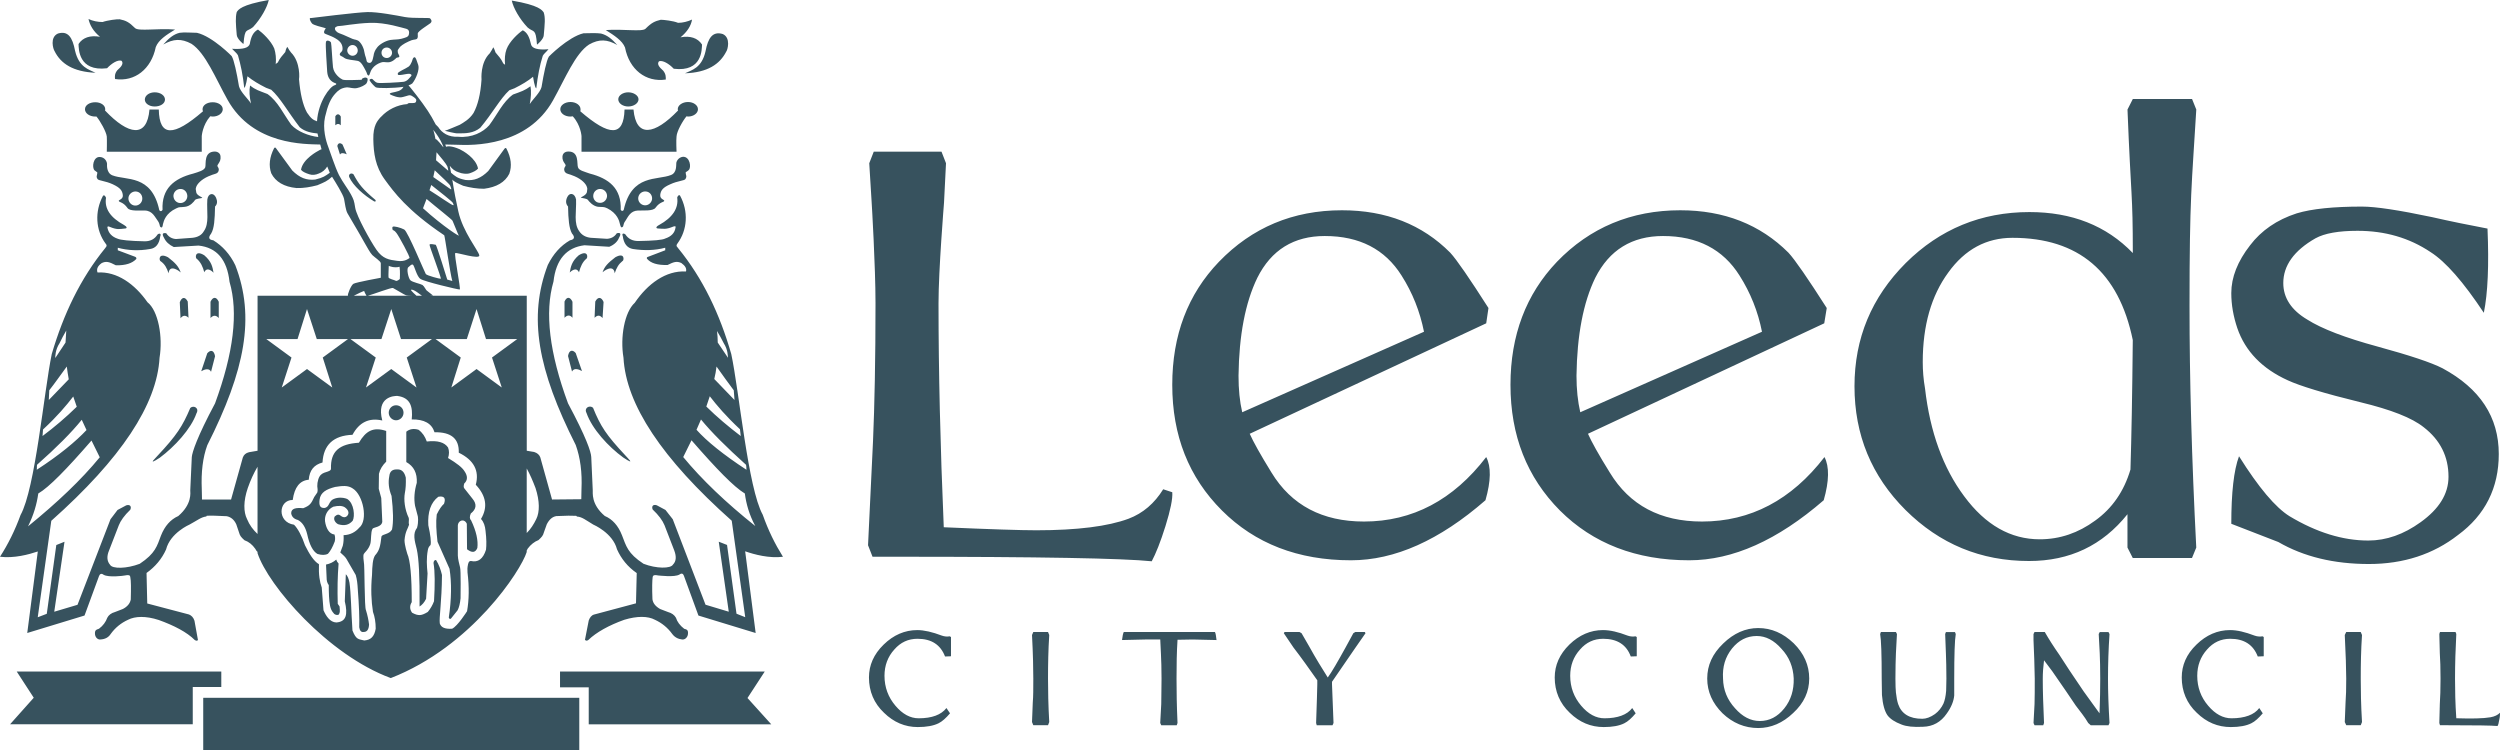 <?xml version="1.0" encoding="utf-8"?>
<!-- Generator: Adobe Illustrator 16.0.3, SVG Export Plug-In . SVG Version: 6.00 Build 0)  -->
<!DOCTYPE svg PUBLIC "-//W3C//DTD SVG 1.1//EN" "http://www.w3.org/Graphics/SVG/1.1/DTD/svg11.dtd">
<svg version="1.1" id="Layer_1" xmlns="http://www.w3.org/2000/svg" xmlns:xlink="http://www.w3.org/1999/xlink" x="0px" y="0px"
	 width="267.561px" height="80.271px" viewBox="0 0 267.561 80.271" enable-background="new 0 0 267.561 80.271"
	 xml:space="preserve">
<g>
	<path opacity="0.8" fill="#052736" d="M267.561,76.281c0,0.189,0,0.428-0.078,0.75c-0.053,0.324-0.11,0.564-0.188,0.67
		c-0.584-0.057-2.378-0.084-5.377-0.084h-0.779l-0.072-0.238l0.053-2.031c0.047-0.697,0.076-1.609,0.076-2.707
		c0-1.123-0.029-2.033-0.076-2.723l-0.053-2.068l0.072-0.213h1.662l0.083,0.213c-0.083,1.613-0.136,3.213-0.136,4.791
		c0,1.207,0.026,2.629,0.136,4.229c1.649,0.053,2.882,0.031,3.659-0.105C266.996,76.685,267.319,76.523,267.561,76.281z
		 M159.302,32.965l-0.241,1.637l-25.31,11.822c0.376,0.854,1.155,2.246,2.326,4.145c2.138,3.516,5.461,5.248,9.902,5.248
		c5.186,0,9.554-2.303,13.081-6.9c0.538,1.012,0.512,2.563-0.079,4.621c-4.917,4.285-9.709,6.426-14.389,6.426
		c-5.678,0-10.277-1.797-13.81-5.326c-3.561-3.559-5.322-8.025-5.322-13.457c0-5.295,1.657-9.685,4.998-13.164
		c3.535-3.662,7.917-5.513,13.164-5.513c4.735,0,8.591,1.525,11.589,4.541C155.909,27.802,157.271,29.788,159.302,32.965z
		 M152.402,35.505c-0.434-2.168-1.228-4.174-2.403-6.018c-1.771-2.811-4.496-4.227-8.215-4.227c-3.318,0-5.728,1.492-7.217,4.467
		c-1.291,2.652-1.96,6.156-2.015,10.486c0,1.471,0.127,2.756,0.396,3.909L152.402,35.505z M195.506,32.965l-0.267,1.637
		l-25.287,11.822c0.378,0.854,1.148,2.246,2.332,4.145c2.13,3.516,5.428,5.248,9.87,5.248c5.187,0,9.573-2.303,13.11-6.9
		c0.528,1.012,0.508,2.563-0.082,4.621c-4.95,4.285-9.736,6.426-14.398,6.426c-5.67,0-10.295-1.797-13.832-5.326
		c-3.533-3.559-5.294-8.025-5.294-13.457c0-5.295,1.659-9.685,4.974-13.164c3.531-3.662,7.949-5.513,13.195-5.513
		c4.709,0,8.559,1.525,11.582,4.541C192.108,27.802,193.476,29.788,195.506,32.965z M188.575,35.505
		c-0.428-2.168-1.232-4.174-2.403-6.018c-1.767-2.811-4.499-4.227-8.188-4.227c-3.318,0-5.748,1.492-7.248,4.467
		c-1.291,2.652-1.955,6.156-2.013,10.486c0,1.471,0.14,2.756,0.405,3.909L188.575,35.505z M81.848,71.867l-1.849,2.838l2.545,2.816
		H63.008v-3.963h-3.072v-1.689h21.912V71.867z M21.75,74.679h40.247v5.592H21.75V74.679z M1.788,71.867h21.896v1.662h-3.055v3.988
		H1.077l2.535-2.842L1.788,71.867z M21.677,11.693c0-0.432,0.476-0.75,1.088-0.75c0.592,0,1.076,0.318,1.076,0.75
		c0,0.431-0.481,0.782-1.072,0.782l-0.267-0.029c-0.826,0.932-0.909,2.11-0.909,2.11v1.68H11.429c0,0,0.027-1.196,0-1.627
		c-0.057-0.504-0.7-1.659-1.102-2.134h-0.131c-0.619,0-1.102-0.352-1.102-0.782c0-0.432,0.483-0.75,1.102-0.75
		c0.59,0,1.066,0.318,1.066,0.75l-0.021,0.134c2.509,2.65,4.495,2.974,4.756-0.104h0.998c0.053,2.947,1.578,2.915,4.729,0.188
		C21.704,11.858,21.677,11.779,21.677,11.693z M15.5,10.656c0-0.432,0.475-0.776,1.057-0.776c0.62,0,1.1,0.345,1.1,0.776
		c0,0.423-0.48,0.741-1.1,0.741C15.979,11.397,15.5,11.079,15.5,10.656z M11.456,17.554c0,0.084-0.084,0.941,0.563,1.208
		c1.466,0.584,4.199-0.14,5.028,3.721c0.051,0.13,0.24,0.183,0.349-0.031c-0.109-2.247,1.198-3.341,3.288-3.876
		c0.588-0.186,1.149-0.327,1.283-0.672c0.108-0.369-0.183-1.687,1.043-1.687c0.163,0,0.564,0.109,0.59,0.512
		c0.084,0.695-0.48,0.878-0.298,1.121c0.219,0.269,0.057,0.535,0.031,0.563c-0.188,0.239-0.292,0.134-1.021,0.453
		c-0.8,0.351-1.2,0.828-1.31,1.13c-0.083,0.263-0.057,0.209,0,0.564c0.027,0.391,0.805,0.579,0.615,0.629
		c-0.211,0.039-0.641,0.087-0.748,0.217c-0.106,0.168-0.506,0.67-1.073,0.727c-0.557,0.078-0.557-0.031-0.957,0.178
		c-1.094,0.518-1.312,1.314-1.396,1.663c-0.047,0.352-0.11,0.432-0.261,0.328c-0.135-0.11-0.031-0.297-0.298-0.674
		c-0.298-0.376-0.543-1.065-1.364-1.098c-0.538-0.026-1.609,0.107-1.873-0.267c-0.483-0.689-0.912-0.586-0.938-0.773
		c0-0.11,0.486-0.163,0.435-0.617c-0.058-0.485-0.272-0.775-1.078-1.154c-0.804-0.372-1.499-0.372-1.629-0.56
		c-0.11-0.188-0.11-0.24-0.055-0.457c0.081-0.371,0.029-0.209-0.269-0.478c-0.29-0.293-0.157-1.472,0.585-1.425
		C11.241,16.833,11.456,17.316,11.456,17.554z M13.75,21.33c0.057,0.426,0.434,0.724,0.836,0.666
		c0.397-0.058,0.698-0.423,0.637-0.857c-0.049-0.401-0.392-0.692-0.828-0.642C13.993,20.56,13.697,20.926,13.75,21.33z
		 M18.567,21.058c0.058,0.432,0.435,0.724,0.836,0.666c0.4-0.047,0.69-0.429,0.64-0.822c-0.051-0.431-0.402-0.729-0.828-0.672
		C18.813,20.279,18.516,20.663,18.567,21.058z M23.016,38.124l-0.429,1.667c-0.188-0.424-0.694-0.272-1.051-0.059l0.645-1.922
		C22.555,37.382,22.906,37.491,23.016,38.124z M21.029,44.232c-0.583,1.68-2.353,3.586-3.931,4.758
		c-1.523,0.99-0.267-0.135-0.24-0.211c2.059-2.195,2.673-3.156,3.504-5.109C20.71,43.324,21.355,43.669,21.029,44.232z
		 M23.412,32.297v1.739c-0.292-0.323-0.585-0.323-0.883,0v-1.739C22.769,31.761,23.151,31.714,23.412,32.297z M21.863,27.321
		c0.776,0.672,0.88,1.228,0.99,1.868c-0.057-0.073-0.692-0.719-0.99-0.049c-0.159-0.594-0.374-1.077-0.808-1.448
		C20.898,27.666,20.814,26.679,21.863,27.321z M20.094,32.272l0.081,1.736c-0.29-0.291-0.594-0.291-0.855,0.054l-0.078-1.714
		C19.451,31.79,19.804,31.714,20.094,32.272z M17.982,27.535c0.804,0.617,1.129,0.985,1.363,1.626
		c-0.055-0.073-1.202-0.988-1.306,0.089c-0.188-0.591-0.402-0.972-0.835-1.286C17.016,27.933,16.911,26.972,17.982,27.535z
		 M59.965,11.693c0-0.432,0.483-0.776,1.089-0.776c0.596,0,1.077,0.345,1.077,0.776c0,0.086,0,0.134-0.023,0.218
		c3.123,2.698,4.654,2.753,4.732-0.188H67.8c0.267,3.049,2.248,2.728,4.766,0.104l-0.031-0.134c0-0.432,0.507-0.776,1.098-0.776
		c0.586,0,1.066,0.345,1.066,0.776c0,0.431-0.48,0.782-1.066,0.782l-0.159-0.029c-0.402,0.477-1.048,1.624-1.068,2.163
		c-0.055,0.431,0,1.627,0,1.627h-10.17v-1.675c0,0-0.078-1.178-0.935-2.113l-0.247,0.027C60.442,12.476,59.965,12.124,59.965,11.693
		z M66.17,10.625c0-0.4,0.48-0.745,1.063-0.745c0.59,0,1.104,0.345,1.104,0.745c0,0.428-0.513,0.772-1.104,0.772
		C66.651,11.397,66.17,11.053,66.17,10.625z M72.378,17.534c-0.028-0.218,0.209-0.701,0.717-0.756
		c0.755-0.024,0.912,1.154,0.616,1.421c-0.298,0.293-0.379,0.109-0.298,0.479c0.061,0.214,0.061,0.271-0.053,0.483
		c-0.108,0.185-0.825,0.185-1.625,0.562c-0.804,0.345-1.018,0.666-1.071,1.121c-0.057,0.488,0.455,0.514,0.423,0.646
		c0,0.156-0.455,0.084-0.935,0.749c-0.267,0.374-1.339,0.271-1.876,0.291c-0.823,0.032-1.066,0.7-1.337,1.098
		c-0.288,0.377-0.157,0.563-0.319,0.674c-0.131,0.076-0.188,0.023-0.272-0.326c-0.073-0.348-0.287-1.147-1.363-1.686
		c-0.392-0.186-0.429-0.11-0.988-0.157c-0.559-0.084-0.941-0.561-1.071-0.727c-0.107-0.159-0.509-0.178-0.725-0.24
		c-0.211-0.026,0.568-0.215,0.617-0.637c0.023-0.355,0.081-0.272-0.023-0.565c-0.11-0.292-0.486-0.747-1.291-1.098
		c-0.743-0.319-0.827-0.214-1.041-0.453c-0.021-0.057-0.188-0.294,0.026-0.592c0.215-0.245-0.35-0.396-0.292-1.092
		c0.053-0.434,0.432-0.512,0.617-0.512c1.199-0.021,0.904,1.317,1.042,1.687c0.103,0.345,0.667,0.455,1.258,0.672
		c2.084,0.535,3.402,1.6,3.318,3.876c0.109,0.186,0.272,0.139,0.324,0c0.854-3.849,3.585-3.125,5.056-3.721
		C72.457,18.492,72.35,17.638,72.378,17.534z M64.963,21.058c0.053-0.395-0.235-0.778-0.643-0.828
		c-0.396-0.057-0.772,0.241-0.825,0.643c-0.055,0.419,0.243,0.805,0.643,0.831C64.535,21.756,64.906,21.466,64.963,21.058z
		 M69.786,21.33c0.051-0.427-0.243-0.802-0.645-0.837c-0.408-0.049-0.781,0.244-0.831,0.646c-0.055,0.403,0.243,0.779,0.641,0.829
		C69.353,22.025,69.724,21.724,69.786,21.33z M60.793,38.102c0.107-0.642,0.476-0.72,0.821-0.318l0.671,1.927
		c-0.345-0.188-0.854-0.376-1.066,0.052L60.793,38.102z M62.771,44.199c-0.296-0.559,0.347-0.875,0.698-0.559
		c0.8,1.982,1.416,2.918,3.47,5.113c0.034,0.078,1.291,1.227-0.235,0.213C65.122,47.818,63.363,45.912,62.771,44.199z
		 M60.417,32.272c0.245-0.559,0.614-0.509,0.852,0.026v1.712c-0.262-0.319-0.554-0.319-0.852,0V32.272z M61.94,27.321
		c1.045-0.643,0.99,0.318,0.805,0.377c-0.403,0.35-0.615,0.825-0.779,1.444c-0.318-0.672-0.936-0.026-0.99,0.022
		C61.085,28.549,61.19,27.964,61.94,27.321z M63.708,32.272c0.293-0.559,0.67-0.482,0.889,0.049l-0.109,1.721
		c-0.272-0.324-0.539-0.351-0.855-0.031L63.708,32.272z M65.852,27.535c1.061-0.593,0.935,0.377,0.774,0.397
		c-0.429,0.346-0.643,0.727-0.837,1.317c-0.127-1.077-1.253-0.168-1.3-0.109C64.696,28.521,65.052,28.152,65.852,27.535z
		 M54.772,0.06c2.968,0.502,3.256,1.044,3.423,1.279c0.184,0.595,0.107,1.234,0,2.439c0,0.396-0.726,1.043-0.726,0.988
		c-0.133-1.79-0.347-1.255-0.994-1.819C55.599,2.033,54.935,0.834,54.772,0.06z M77.354,3.642c0.888,0.401,0.512,1.715,0.376,1.872
		c-0.695,1.363-2.009,2.247-4.421,2.331c0.729-0.351,1.798-0.561,2.2-2.357C75.778,4.043,76.282,3.319,77.354,3.642z M28.764,0
		c-0.162,0.776-0.831,1.98-1.68,2.896c-0.672,0.56-0.888,0.021-1.021,1.793c0,0.078-0.727-0.564-0.727-0.968
		c-0.104-1.199-0.151-1.844,0-2.429C25.5,1.046,25.79,0.515,28.764,0z M6.203,3.588C7.28,3.267,7.756,3.993,8.033,5.43
		c0.42,1.798,1.496,2.007,2.192,2.359c-2.386-0.106-3.719-0.964-4.39-2.328C5.701,5.271,5.299,3.993,6.203,3.588z M55.952,3.241
		c0.477,0.239,0.712,0.726,0.885,1.525c0.1,0.396,0.669,0.609,1.866,0.502c-0.235,0.298-0.502,0.486-0.612,0.7
		c-0.324,1.016-0.539,2.165-0.694,3.479c-0.165,0.021-0.348-1.232-0.348-1.232c-0.536,0.449-1.228,0.858-1.983,1.232L54.507,9.66
		c-0.968,0.886-1.819,2.488-3.105,4.014c-0.726,0.594-1.583,0.611-2.409,0.594c-0.183,0.052-1.389-0.272-1.389-0.272
		c0.025,0.031,1.601-0.64,1.601-0.64c0.403-0.244,1.017-0.563,1.472-1.26c0.457-0.834,0.752-2.007,0.857-3.582
		c0,0-0.165-1.798,0.883-2.812c0.109-0.188,0.241-0.351,0.376-0.644c0.161,0.267,0.161,0.371,0.241,0.56
		c0.351,0.431,0.564,0.617,0.804,1.124c0.027,0.079,0.131,0.11,0.215,0.188c-0.053-0.641-0.021-1.176,0.159-1.662
		C54.532,4.422,55.465,3.563,55.952,3.241z M72.833,3.993c1.043-0.191,1.839,0.07,2.3,0.773c-0.026,0.48,0.055,2.969-3.025,2.592
		c-0.502-0.533-1.176-0.938-1.579-0.8c-0.241,0.294,0,0.611,0.455,1.014c0.298,0.382,0.271,0.669,0.271,0.941
		c-2.137,0.319-3.908-1.072-4.363-3.429c-0.288-0.742-1.176-1.307-2.06-1.865c1.845-0.139,3.881,0.209,4.249-0.139
		c0.67-0.671,0.994-0.803,1.637-0.965c0.267,0,1.337,0.109,1.849,0.329c0.505,0,1.041-0.139,1.498-0.349
		C73.96,2.759,73.552,3.402,72.833,3.993z M10.703,3.936C9.981,3.345,9.605,2.677,9.472,2.033c0.455,0.214,0.99,0.324,1.508,0.324
		c0.502-0.185,1.573-0.324,1.839-0.293c0.643,0.136,0.988,0.293,1.633,0.941c0.378,0.367,2.407,0,4.283,0.157
		c-0.91,0.561-1.767,1.096-2.064,1.875c-0.479,2.356-2.247,3.742-4.358,3.42c-0.031-0.266-0.053-0.562,0.237-0.935
		c0.463-0.4,0.698-0.729,0.463-1.017c-0.408-0.137-1.047,0.26-1.557,0.799c-3.083,0.377-3.029-2.113-3.05-2.594
		C8.858,4.014,9.66,3.752,10.703,3.936z M37.375,18.949c-0.106-0.327,0.214-0.485,0.455-0.298c0.564,1.066,0.972,1.581,2.357,2.754
		c0.027,0.058,0.055,0.234-0.157,0.141C38.959,20.903,37.785,19.885,37.375,18.949z M36.101,15.628
		c0.073-0.348,0.318-0.373,0.559-0.16l0.449,1.047c-0.235-0.11-0.585-0.22-0.722,0.025L36.101,15.628z M35.887,12.446
		c0.183-0.298,0.423-0.275,0.584,0.029v0.93c-0.192-0.184-0.371-0.184-0.584,0V12.446z M41.604,44.175
		c0-0.455,0.352-0.801,0.781-0.801c0.457,0,0.802,0.346,0.802,0.801c0,0.428-0.345,0.807-0.802,0.807
		C41.959,44.98,41.604,44.603,41.604,44.175z M41.337,49.402c-0.4,0.395-0.67,0.822-0.78,1.305l-0.02,1.605l0.267,0.988l0.11,2.545
		c-0.084,0.584-0.912,0.564-1.043,0.746c-0.214,0.377-0.112,1.176-0.243,1.633c-0.188,0.609-0.643,0.938-0.692,1.066
		c-0.104,0.186,0,0.834,0,0.834c0.107,0.344,0.049,4.896,0.233,5.189c0.167,0.533,0.271,1.045,0.328,1.521
		c-0.026,0.535-0.214,0.801-0.562,0.801c-0.272,0.055-0.434-0.133-0.488-0.504c0.031-0.99-0.021-2.332-0.157-4.092
		c-0.027-0.535-0.084-1.045-0.217-1.5l-0.99-1.715c-0.104-0.182-0.345-0.428-0.664-0.697l0.27-0.723
		c0.081-0.346,0.106-0.723,0.081-1.127c0.695-0.023,1.257-0.316,1.678-0.803c0.967-0.773,0.431-3.502-0.692-4.193
		c-0.509-0.359-1.126-0.289-1.899-0.164c-0.91,0.24-1.553,0.561-1.657,1.363c-0.079,0.668,0.075,0.91,0.559,0.885
		c0.48-0.137,0.371-0.502,0.772-0.859c0.486-0.318,1.182-0.291,1.629-0.104c0.755,0.48,0.833,1.871,0.587,2.328
		c-0.42,0.48-0.904,0.563-1.546,0.379c-0.209-0.086-0.591-0.455-0.376-0.836c0.298-0.266,0.455-0.215,0.642-0.074
		c0.267,0.217,0.564,0.217,0.748-0.063c0.185-0.285,0.026-0.605-0.319-0.846c-0.272-0.168-0.669-0.191-1.228-0.059
		c-0.669,0.322-0.941,0.967-0.884,1.553c0.104,0.727,0.429,1.365,1.014,1.422c0.084,0.268,0.084,0.504,0.027,0.744
		c-0.22,0.594-0.46,1.021-0.722,1.314c-0.298,0.162-0.668,0.162-1.127,0.023c-0.482-0.271-0.859-0.984-1.1-2.111
		c-0.183-0.752-0.502-1.262-0.988-1.523c-0.43-0.109-0.668-0.35-0.726-0.721c0-0.518,0.507-0.615,1.286-0.541
		c0.698-0.27,0.857-0.479,1.181-1.199c0.053-0.059,0.292-0.432,0.327-0.48c0.075-0.217,0.02-0.461,0-0.674l0.02-0.352
		c0.188-1.201,0.802-1.033,1.31-1.309c0.053-0.029,0.136-0.102,0.136-0.211c-0.057-1.871,0.884-2.648,2.989-2.783
		c0.753-1.283,1.557-1.717,2.921-1.26v3.275H41.337z M34.893,60.423c0.429-0.084,0.8-0.273,1.098-0.537
		c0.053,0.186,0.136,0.316,0.246,0.426c-0.11,1.369-0.136,2.781-0.089,4.311l0.194,0.283c0.049,0.543,0.049,0.643-0.084,0.863
		c-0.157,0.105-0.371,0.021-0.48-0.059c-0.298-0.32-0.376-0.533-0.455-0.885c-0.11-0.586-0.137-1.336-0.137-2.219
		c-0.078-0.076-0.188-0.291-0.22-0.561L34.893,60.423z M43.479,46.208c0.348-0.297,0.8-0.371,1.313-0.213
		c0.43,0.318,0.7,0.727,0.883,1.256c1.149-0.131,1.902,0.082,2.278,0.645c0.133,0.35,0.133,0.721,0,1.123
		c0.936,0.564,1.523,1.016,1.761,1.416c0.351,0.508,0.351,0.965-0.031,1.313c-0.073,0.246-0.073,0.398,0,0.506l0.892,1.129
		c0.483,0.582,0.402,1.119-0.188,1.572c-0.139,0.322-0.139,0.564,0.029,0.727c0.561,1.178,0.775,2.17,0.671,2.967
		c-0.214,0.512-0.567,0.541-1.103,0.135l-0.023-2.73c-0.272-0.611-0.988-0.373-0.962,0.273v3.127
		c0.016,0.432,0.157,0.91,0.237,1.258c0.102,0.24,0.055,3.316,0.055,3.316c-0.055,0.566-0.161,0.994-0.318,1.287l-0.727,0.91
		c-0.11,0.021-0.188,0-0.214-0.137c0.292-1.977,0.313-3.719,0.078-5.215l-1.286-2.893c-0.13-1.152-0.188-2.109-0.083-2.918
		c0.271-0.561,0.538-0.938,0.781-1.146c0.217-0.619,0-0.863-0.614-0.75c-0.805,0.615-1.149,1.627-1.069,3.047
		c0.238,1.068,0.322,1.797,0.238,2.119c-0.154,0.131-0.261,0.316-0.292,0.561c-0.159,0.855-0.11,1.662-0.026,2.486l-0.157,2.707
		c-0.191,0.396-0.435,0.664-0.698,0.826c0.028-3.207-0.081-5.158-0.298-6.125c-0.238-0.936-0.453-1.686,0.029-2.301
		c0.188-0.67,0.081-1.232,0.081-1.232L44.42,54.13c-0.133-0.746-0.079-1.553,0.186-2.461c0.055-1.041-0.319-1.768-1.122-2.217
		v-3.244H43.479z M76.737,35.425c0.052,0.43,0.078,0.833,0.078,1.235l1.098,1.63c-0.025-0.188,0-0.855-0.451-1.552
		C77.244,36.31,77.009,35.854,76.737,35.425z M76.685,39.227c-0.053,0.454-0.131,0.909-0.241,1.337l2.167,2.247l-0.081-1.041
		C77.938,40.99,77.411,40.245,76.685,39.227z M75.964,42.408l-0.371,1.102c1.144,1.125,2.373,2.16,3.685,3.156l-0.084-0.725
		C77.704,44.552,76.706,43.375,75.964,42.408z M75.023,44.896l-0.48,1.1c1.098,1.23,2.89,2.674,5.349,4.283
		c-0.026-0.141,0-0.402-0.053-0.539C77.756,47.867,76.146,46.265,75.023,44.896z M74.007,47.121l-0.886,1.795
		c1.986,2.408,4.557,4.865,7.713,7.383c-0.647-1.207-0.969-2.354-1.118-3.482C78.556,52.123,76.685,50.199,74.007,47.121z
		 M67.934,32.407c1.362-2.01,3.321-3.481,5.485-3.351c0.086-0.319-0.084-0.612-0.502-0.909c-0.486-0.215-0.778-0.132-1.474,0.214
		c-1.071,0.028-1.792-0.188-2.198-0.669c-0.055-0.106,0-0.188,0.133-0.214l1.819-0.694v-0.271c-1.098,0.292-2.249,0.321-3.455,0.136
		c-0.616-0.107-0.984-0.562-1.092-1.389c-0.135-0.296,0.108-0.323,0.288-0.166c0.294,0.46,0.751,0.701,1.363,0.701
		c1.636-0.027,2.603-0.109,2.896-0.269c0.643-0.216,1.016-0.594,1.098-1.154c0.055-0.161-0.021-0.188-0.215-0.132
		c-0.83,0.347-1.071,0.237-1.606,0.216c-0.321,0-0.296-0.19,0.075-0.382c1.448-0.799,2.091-1.792,1.929-2.941
		c0.084-0.215,0.188-0.298,0.295-0.215c0.936,1.709,0.797,3.695-0.264,5.135c-0.079,0.09-0.104,0.17-0.104,0.277l0.161,0.214
		c2.67,3.267,4.468,7.065,5.697,11.344c0.851,3.986,1.792,14.365,3.37,17.203c0.585,1.662,1.312,3.133,2.163,4.496
		c-1.468,0.186-3.072-0.242-4.045-0.586l1.124,8.746l-6.125-1.869l-1.557-4.26c-0.079-0.209-0.214-0.316-0.471-0.131
		c-0.538,0.318-2.143,0.105-2.251,0.105c-0.429-0.084-0.564-0.053-0.619,0.166c-0.051,0.371-0.074,1.174-0.024,2.377
		c0.057,0.43,0.345,0.775,0.83,1.047l0.832,0.318c0.402,0.107,0.695,0.324,0.856,0.619c0.131,0.426,0.427,0.826,0.878,1.174
		c0.272,0.078,0.457,0.107,0.402,0.59c-0.057,0.371-0.341,0.588-0.61,0.559c-0.455-0.051-0.803-0.24-1.066-0.586
		c-0.486-0.67-1.103-1.178-1.85-1.523c-0.747-0.404-1.894-0.424-3.292,0c-1.631,0.584-2.994,1.338-3.849,2.168
		c-0.157,0.102-0.269,0.078-0.353-0.029l0.402-2.061c0.11-0.316,0.296-0.561,0.564-0.639l4.494-1.201l0.079-3.24
		c-0.967-0.668-1.657-1.525-2.112-2.545c-0.457-1.762-2.542-2.645-2.542-2.645c-0.802-0.48-1.208-0.83-1.741-0.857l-0.081-0.078
		c-0.402-0.025-1.119-0.025-2.133,0.029c-0.434,0.076-0.757,0.367-1.018,0.879l-0.298,0.832c-0.11,0.402-0.22,0.504-0.586,0.855
		c-0.431,0.164-0.833,0.482-1.152,0.91l-0.112,0.211v0.16c-0.608,1.955-5.878,10.117-14.548,13.488
		c-6.748-2.49-13.138-9.924-14.261-13.373v-0.137c-0.105-0.076-0.188-0.219-0.235-0.318c-0.33-0.465-0.701-0.762-1.161-0.922
		c-0.376-0.346-0.478-0.457-0.59-0.854l-0.29-0.857c-0.239-0.514-0.588-0.773-1.018-0.863c-0.988-0.047-1.714-0.078-2.137-0.047
		l-0.052,0.076c-0.544,0.061-0.938,0.402-1.772,0.854c0,0-2.08,0.887-2.535,2.682c-0.458,1.014-1.155,1.84-2.088,2.51l0.076,3.266
		l4.471,1.178c0.262,0.107,0.473,0.322,0.583,0.67l0.372,2.061c-0.074,0.1-0.178,0.1-0.343,0c-0.828-0.834-2.218-1.557-3.854-2.143
		c-1.387-0.455-2.54-0.402-3.267-0.031c-0.773,0.35-1.39,0.857-1.871,1.523c-0.24,0.375-0.611,0.563-1.066,0.59
		c-0.265,0.055-0.561-0.158-0.616-0.531c-0.049-0.51,0.163-0.51,0.424-0.615c0.433-0.324,0.726-0.721,0.888-1.172
		c0.131-0.275,0.428-0.514,0.831-0.619l0.831-0.32c0.475-0.242,0.773-0.59,0.852-1.014c0.033-1.232,0.033-2.012-0.049-2.389
		c-0.029-0.24-0.165-0.271-0.617-0.182c-0.075,0.025-1.714,0.236-2.247-0.084c-0.243-0.184-0.4-0.076-0.483,0.139l-1.552,4.227
		l-6.131,1.869l1.129-8.725C3.076,59.345,1.5,59.773,0,59.585c0.863-1.334,1.607-2.834,2.2-4.467
		c1.578-2.834,2.511-13.221,3.339-17.23c1.265-4.281,3.055-8.054,5.729-11.344l0.13-0.188c0.035-0.106-0.026-0.214-0.104-0.295
		c-1.068-1.442-1.172-3.423-0.272-5.105c0.11-0.113,0.22-0.029,0.325,0.21c-0.188,1.153,0.455,2.115,1.928,2.915
		c0.345,0.192,0.374,0.381,0.053,0.381c-0.533,0.049-0.776,0.157-1.609-0.194c-0.178-0.078-0.261-0.025-0.212,0.136
		c0.107,0.533,0.457,0.937,1.1,1.15c0.298,0.132,1.249,0.241,2.896,0.272c0.606,0,1.057-0.246,1.358-0.727
		c0.188-0.163,0.428-0.11,0.292,0.188c-0.104,0.831-0.486,1.28-1.092,1.363c-1.208,0.215-2.362,0.16-3.454-0.134v0.271l1.845,0.692
		c0.136,0.055,0.159,0.134,0.136,0.239c-0.432,0.459-1.155,0.704-2.194,0.673c-0.722-0.377-1.02-0.46-1.5-0.24
		c-0.455,0.318-0.586,0.669-0.455,1.013c2.084-0.132,3.984,1.234,5.346,3.184c1.155,0.914,1.661,3.694,1.291,5.941
		c-0.272,5.006-4.121,10.811-11.586,17.45L4.039,66.062l0.968-0.371l1.019-7.359l0.878-0.352l-1.098,7.49l2.49-0.742l3.53-9.156
		l0.753-0.992l0.93-0.496c0.431-0.139,0.59,0.154,0.431,0.475c-0.64,0.611-1.037,1.182-1.225,1.66l-1.045,2.699
		c-0.272,0.646-0.214,1.154,0.108,1.525c0.242,0.457,1.784,0.43,3.179-0.104c1.688-1.125,1.845-1.898,2.274-3.023
		c0.402-1.018,1.019-1.719,1.85-2.088c1.497-1.281,1.283-2.512,1.283-2.756l0.163-3.557c0.051-0.533,0.551-2.115,2.49-5.748
		c1.975-5.379,2.51-9.721,1.549-13.008C24.3,27.78,23.2,26.49,21.249,26.282l-2.65,0.156c-0.506-0.24-0.851-0.563-1.045-0.987
		c-0.24-0.403-0.157-0.565,0.241-0.486c0.245,0.376,0.59,0.59,1.045,0.616l1.761-0.13c0.542-0.059,0.97-0.272,1.213-0.701
		c0.61-0.852,0.289-2.054,0.375-3.393c0.082-0.674,0.665-0.804,0.937-0.192c0.162,0.381,0.136,0.694-0.109,0.938
		c-0.032,1.392-0.079,2.328-0.429,2.913c-0.321,0.402-0.246,0.648,0.241,0.701c0.987,0.611,1.792,1.494,2.357,2.672
		c2.139,5.537,1.063,11.213-3.003,19.266c-0.48,1.311-0.668,2.889-0.587,4.707l0.023,1.098h3.112l1.257-4.494
		c0.108-0.297,0.326-0.486,0.667-0.568l0.91-0.156V31.65h9.684c-0.105-0.075,0.328-1.152,0.584-1.28
		c0.272-0.161,2.921-0.643,2.921-0.643v-1.555c0-0.209-0.64-0.611-0.91-0.875c-0.261-0.274-0.559-0.859-0.83-1.317
		c-0.29-0.482-0.617-1.121-0.748-1.31c-0.13-0.188-0.861-1.498-1.077-1.842c-0.208-0.378-0.261-1.048-0.369-1.554
		c-0.106-0.482-0.912-1.767-1.282-2.357c-0.539,0.486-0.774,0.564-1.578,0.91c-0.75,0.192-1.471,0.323-2.226,0.298
		c-1.333-0.131-2.249-0.668-2.703-1.58c-0.292-0.833-0.187-1.713,0.298-2.675c0.079-0.109,0.137-0.109,0.215,0l1.737,2.377
		c0.778,0.777,1.523,1.078,2.464,0.968c0.878-0.215,1.065-0.376,1.551-0.724l-0.271-0.672c-0.235,0.379-0.533,0.616-0.904,0.751
		c-0.356,0.159-0.698,0.19-1.025,0.08c-0.425-0.137-0.752-0.296-0.88-0.481c0.188-1.151,1.743-1.975,1.953-2.085
		c0,0,0.135-0.084,0.245-0.109l-0.139-0.508c-1.575-0.051-7.19,0.108-9.921-4.786c-1.286-2.304-2.357-5.003-3.859-5.991
		c-1.096-0.594-1.947-0.535-3.023,0.076c0.59-0.67,1.097-1.096,1.745-1.255c0.53-0.083,1.253,0,1.86,0
		c1.667,0.377,3.835,2.593,3.726,2.509c0.241,0.399,0.533,1.769,0.774,3.213c0.162,0.619,0.967,1.339,1.288,1.846
		c-0.165-0.701-0.215-1.364-0.102-1.929c0.608,0.486,0.982,0.564,1.865,0.912c1.124,0.802,1.684,2.108,2.543,3.29
		c0.643,0.718,1.874,1.201,2.892,1.312l-0.026-0.139l-0.057-0.242c-0.557-0.053-1.309-0.157-1.899-0.661
		c-1.206-1.555-2.083-3.16-3.05-4.015L28.47,9.394c-0.755-0.379-1.426-0.773-1.986-1.23c0,0-0.179,1.23-0.347,1.23
		c-0.133-1.31-0.373-2.459-0.671-3.478c-0.131-0.24-0.367-0.402-0.633-0.694c1.199,0.078,1.761-0.105,1.899-0.51
		c0.139-0.804,0.376-1.283,0.876-1.549c0.491,0.349,1.398,1.2,1.745,2.029c0.157,0.51,0.216,1.048,0.157,1.685
		c0.06-0.11,0.162-0.13,0.22-0.188c0.24-0.5,0.455-0.692,0.8-1.117c0.057-0.188,0.057-0.318,0.218-0.56
		c0.16,0.288,0.267,0.449,0.403,0.611c1.04,1.048,0.88,2.835,0.849,2.835c0.133,1.558,0.402,2.763,0.854,3.588
		c0.457,0.669,0.643,0.779,1.073,0.938c0.133-2.061,1.362-3.743,1.927-3.874c0.11-0.026,0.24-0.165,0-0.218
		c-0.429-0.158-0.78-0.51-0.837-1.204c-0.021-0.481-0.211-2.942-0.131-3.209c0.078-0.272,0.513-0.053,0.539,0.084
		c0.053,0.134,0.136,1.897,0.214,2.644c0.105,0.722,0.779,1.205,1.02,1.313c0.241,0.106,1.544,0.026,1.892,0.026
		c0.319,0,0.078-0.084,0.272-0.163c0.214-0.107,0.345-0.107,0.457-0.025c0.13,0.055,0.049,0.4-0.055,0.559
		c-0.133,0.188-0.617,0.432-1.021,0.51c-0.396,0.082-0.774-0.078-1.066-0.078c-0.667,0.055-0.969,0.373-1.204,0.614
		c-0.56,0.59-0.858,1.307-1.15,2.568c-0.271,1.257,0.104,2.565,0.345,3.186c0.241,0.634,0.727,2.166,1.15,3.02
		c0.434,0.831,1.014,1.548,1.288,2.086c0.285,0.563,0.318,0.585,0.454,1.447c0.157,0.884,1.605,3.507,2.271,4.466
		c0.671,0.965,1.337,1.068,2.194,1.179c0.857,0.136,1.231-0.246,1.338-0.298c0.105-0.073-1.149-2.379-1.39-2.674
		c-0.208-0.295-0.4-0.32-0.4-0.32s-0.106-0.267,0-0.352c0.082-0.104,0.839,0.085,1.225,0.293c0.382,0.188,2.204,4.626,2.311,4.764
		c0.104,0.162,1.52,0.533,1.604,0.506c0.104-0.025-1.231-3.509-1.204-3.637c0.028-0.163,0.587,0,0.665,0
		c0.084,0,1.231,3.724,1.231,3.724l0.541,0.154c-0.22-0.741-0.804-4.841-0.863-4.894c-3.988-2.676-5.403-4.65-6.364-5.963
		c-1.014-1.393-1.2-2.838-1.226-4.309c-0.035-1.502,0.477-2.004,0.718-2.302l0.136-0.13c0.67-0.722,1.684-1.261,2.804-1.339
		c0-0.134,0.321-0.109,0.562-0.109c0.272,0,0.351-0.051,0.376-0.267c0.026-0.188-0.188-0.319-0.453-0.486
		c-0.271-0.183-0.488,0-0.969,0.104c-0.476,0.147-1.118-0.156-1.306-0.239c-0.162-0.076-0.136-0.157,0.079-0.212
		c0.584-0.133,1.016-0.16,1.285-0.635c-1.071,0.156-2.759,0.177-2.973,0.049c-0.155-0.107-0.502-0.48-0.612-0.671
		c-0.136-0.156,0.047-0.235,0.183-0.235c0.131,0,0.292,0.346,0.612,0.426c0.298,0.076,2.382-0.055,2.786-0.106
		c0.422-0.053,0.666-0.454,0.804-0.591c0.133-0.136,0-0.24-0.167-0.267c-0.18-0.031-0.774,0.131-1.009,0.131
		c-0.22,0-0.24,0-0.24-0.162c0-0.183,0.855-0.507,1.173-0.744c0.296-0.249,0.426-0.808,0.426-0.808s0.084-0.214,0.215-0.183
		c0.136,0.025,0.214,0.376,0.379,0.831c0.161,0.479-0.243,1.496-0.643,1.975c-0.081,0.058-0.217,0.144-0.402,0.188
		c0.167,0.187,1.418,1.739,2.064,2.733c0.267,0.394,0.556,0.903,0.852,1.468l0.269,0.271c0.397,0.633,1.098,1.096,2.137,1.04
		c1.474,0.134,2.65-0.482,3.319-1.232c0.862-1.149,1.447-2.488,2.545-3.288c0.884-0.321,1.262-0.429,1.871-0.884
		c0.105,0.537,0.052,1.229-0.075,1.903c0.318-0.508,1.097-1.208,1.257-1.818c0.24-1.448,0.527-2.838,0.778-3.243
		c-0.107,0.081,2.084-2.14,3.715-2.512c0.612,0,1.341-0.052,1.871,0.027c0.643,0.161,1.155,0.564,1.746,1.23
		c-1.077-0.615-1.934-0.666-3.022-0.055c-1.476,0.961-2.569,3.668-3.852,5.966c-2.762,4.948-8.573,4.844-10.329,4.763l-1.208-0.027
		l0.084,0.241c0.128-0.055,0.538-0.138,1.465,0.267c0.342,0.165,1.741,0.936,1.958,2.064c-0.168,0.204-0.486,0.372-0.886,0.506
		c-0.319,0.105-0.833,0.053-1.202-0.109c-0.348-0.106-0.667-0.32-0.939-0.694l0.137,0.747c0.455,0.371,0.637,0.59,1.547,0.774
		c0.912,0.107,1.657-0.185,2.435-0.957l1.74-2.388c0.082-0.105,0.162-0.105,0.215,0c0.491,0.963,0.595,1.85,0.298,2.68
		c-0.455,0.906-1.365,1.439-2.703,1.605c-0.751,0-1.452-0.109-2.231-0.319c-0.606-0.274-0.982-0.431-1.165-0.669
		c0.182,1.196,0.429,2.461,0.641,3.396c0.477,2.193,2.142,4.196,2.247,4.709c0.109,0.502-2.407-0.315-2.566-0.24
		c-0.165,0.072,0.608,3.877,0.478,3.903c-0.159,0.026-3.825-0.854-4.199-1.126c-0.402-0.238-0.645-1.388-0.808-1.523
		c-0.157-0.104-0.29,0.115-0.504,0.27c-0.217,0.188,0.023,1.207,0.233,1.396c0.224,0.211,1.079,0.373,1.292,0.504
		c0.215,0.162,0.349,0.539,0.484,0.617l0.637,0.504l-0.345,0.025h10.379v16.591l0.781,0.131c0.347,0.107,0.557,0.291,0.666,0.568
		l1.26,4.52l3.13-0.031l0.021-1.07c0.083-1.814-0.133-3.396-0.614-4.729c-4.069-8.059-5.109-13.704-2.992-19.269
		c0.584-1.177,1.363-2.06,2.377-2.644c0.458-0.079,0.568-0.325,0.211-0.728c-0.316-0.559-0.394-1.523-0.42-2.887
		c-0.241-0.27-0.269-0.591-0.105-0.965c0.256-0.61,0.852-0.448,0.962,0.219c0.049,1.339-0.277,2.541,0.345,3.397
		c0.269,0.398,0.669,0.638,1.231,0.696l1.739,0.109c0.453-0.031,0.802-0.218,1.043-0.592c0.404-0.109,0.486,0.053,0.24,0.482
		c-0.157,0.398-0.506,0.747-1.045,0.963l-2.651-0.163c-1.927,0.234-3.05,1.525-3.317,3.88c-0.967,3.315-0.434,7.652,1.553,13.037
		c1.944,3.629,2.464,5.184,2.488,5.748l0.159,3.533c0.029,0.266-0.217,1.496,1.289,2.775c0.825,0.348,1.442,1.043,1.839,2.061
		c0.455,1.156,0.594,1.93,2.305,3.055c1.369,0.533,2.919,0.533,3.157,0.084c0.35-0.352,0.376-0.859,0.135-1.508l-1.045-2.703
		c-0.209-0.504-0.617-1.068-1.265-1.68c-0.131-0.299,0-0.592,0.434-0.455l0.936,0.502l0.778,0.992l3.507,9.15l2.488,0.748
		l-1.072-7.492l0.888,0.348l1.012,7.361l0.935,0.371l-1.445-10.324c-7.468-6.637-11.316-12.441-11.585-17.444
		C66.355,36.096,66.839,33.394,67.934,32.407z M45.272,22.289c2.143,1.954,4.17,3.24,3.802,2.861
		c-0.061-0.076-0.536-1.311-0.641-1.523c-0.047-0.132-1.766-1.47-2.782-2.332L45.272,22.289z M45.967,20.363
		c0.994,0.614,2.378,1.604,2.545,1.604c0.078-0.029,0-0.134-0.057-0.265c-0.026-0.11-1.416-1.21-2.3-1.902L45.967,20.363z
		 M46.372,18.949c0.718,0.478,1.794,1.28,1.873,1.307c0.137,0.053-0.031-0.24-0.057-0.371c0-0.106-1.04-1.076-1.662-1.661
		L46.372,18.949z M46.667,17.151l1.307,1.124c0,0,0-0.215-0.105-0.481c-0.083-0.219-0.747-1.042-1.149-1.499L46.667,17.151z
		 M46.61,14.903c0.057-0.163,0.831,0.853,0.831,0.853s0.057,0.029-0.11-0.342c-0.214-0.483-0.559-1.021-0.959-1.522
		C46.479,14.23,46.557,14.586,46.61,14.903z M42.763,28.549c-0.538,0.165-1.155-0.078-1.155-0.099c0,0-0.052,1.061-0.028,1.226
		c0,0.164,0.669,0.295,0.779,0.373c0.13,0.082,0.431-0.185,0.431-0.185S42.842,29.057,42.763,28.549z M39.361,31.654h5.806
		c-0.188-0.105-0.854-0.722-1.173-0.644c-0.11,0.034,0.583,0.644,0.583,0.644s-0.99,0-1.124-0.053
		c-0.131-0.026-1.202-0.69-1.39-0.776C41.902,30.744,39.871,31.523,39.361,31.654z M37.859,31.654h1.366
		c-0.073-0.105-0.241-0.433-0.241-0.502C38.98,31.094,38.103,31.523,37.859,31.654z M56.372,50.138v6.908
		c0.434-0.43,0.753-0.936,1.025-1.5c0.371-0.748,0.371-1.924-0.084-3.316C57.017,51.455,56.722,50.765,56.372,50.138z
		 M27.562,57.152v-7.197c-0.403,0.674-0.753,1.447-1.043,2.275c-0.486,1.42-0.457,2.568-0.082,3.318
		C26.699,56.195,27.083,56.695,27.562,57.152z M40.914,45.003c-1.417-0.318-2.467,0.191-3.188,1.531
		c-2.033,0.076-3.104,1.068-3.209,2.965c-0.909,0.24-1.392,0.83-1.473,1.846c-0.96,0.08-1.527,0.801-1.715,2.162
		c-1.551,0-1.683,2.385,0.137,2.65c0.396,0.381,0.854,1.234,1.175,2.199c0.435,0.879,0.935,1.711,1.495,2.029
		c-0.047,1.123,0.083,1.898,0.298,2.492l0.188,2.436c0.266,0.611,0.694,1.283,1.369,1.307c1.066-0.078,1.249-0.832,0.91-2.271
		l0.11-2.893c0.177,0.162,0.318,0.48,0.392,0.912c0.167,1.146,0.167,2.861,0.318,5.111c0.414,1.039,0.672,0.908,1.26,1.068
		c0.694-0.053,1.079-0.402,1.228-1.26c0-0.695-0.102-1.285-0.292-1.795c-0.184-1.148-0.241-2.484-0.105-3.932
		c0.029-1.047,0.078-1.736,0.325-2.115c0.449-0.508,0.559-0.906,0.689-2.033c0.11-0.268,0.858-0.213,1.131-0.746
		c0.16-0.834,0.133-1.984-0.054-3.594c-0.298-0.738-0.372-1.436-0.241-2.105c0.052-0.512,0.323-0.752,0.857-0.727
		c0.46-0.025,0.772,0.277,0.91,0.883c0.02,0.617,0,1.158-0.108,1.688c-0.11,0.617-0.029,1.684,0.426,2.625
		c0.053,0.213-0.052,0.504,0.031,0.721c-0.135,0.453-0.404,0.695-0.486,1.656c0,0.541,0.294,1.447,0.294,1.447
		c0.318,0.699,0.48,2.41,0.48,5.186c-0.188,0.297-0.272,0.699,0.034,1.129c0.693,0.375,1.012,0.322,1.684-0.082
		c0.289-0.348,0.504-0.719,0.666-1.148c0.105-1.793,0.105-3.16-0.055-4.096c0.023-0.213,0.107-0.318,0.27-0.318
		c0.318,0.502,0.506,1.045,0.637,1.604c-0.021,2.891-0.319,4.553-0.235,5.188c0.131,0.404,0.507,0.619,1.317,0.566
		c0.584-0.266,1.602-1.873,1.602-1.873c0.214-1.205,0.238-2.596,0.049-4.146c-0.023-0.324-0.023-0.506,0.057-0.889
		c0.079-0.262,0.107-0.316,0.296-0.344c0.778,0.184,1.312-0.211,1.627-1.205c0.055-0.477,0.055-1.174-0.053-2.031
		c-0.049-0.506-0.183-0.936-0.485-1.26c0.751-1.254,0.563-2.467-0.557-3.662c0.402-1.502-0.215-2.65-1.821-3.43
		c0.051-1.494-0.8-2.219-2.596-2.188c-0.29-0.939-1.1-1.395-2.438-1.371c0.136-1.363-0.135-2.324-1.515-2.514
		C42.173,42.353,40.242,42.466,40.914,45.003z M35.562,41.472l-1.019-3.208l2.702-1.978h-3.343l-1.047-3.213l-1.011,3.213h-3.347
		l2.699,1.978l-1.042,3.208l2.702-1.977L35.562,41.472z M44.577,41.472l-1.045-3.208l2.702-1.978h-3.316l-1.042-3.213l-1.051,3.213
		h-3.318l2.708,1.978l-1.045,3.208l2.706-1.977L44.577,41.472z M53.701,41.472l-1.045-3.208l2.704-1.978h-3.347l-1.011-3.213
		l-1.042,3.213h-3.35l2.702,1.978l-1.008,3.208l2.699-1.977L53.701,41.472z M9.793,47.148c-2.67,3.074-4.547,5.002-5.696,5.668
		c-0.163,1.152-0.486,2.275-1.096,3.516c3.128-2.547,5.699-4.98,7.675-7.391L9.793,47.148z M8.749,44.927
		c-1.098,1.365-2.7,2.969-4.784,4.813c-0.035,0.137,0,0.398-0.035,0.539c2.441-1.582,4.205-3.053,5.329-4.254L8.749,44.927z
		 M7.839,42.437c-0.747,0.965-1.704,2.115-3.235,3.529l-0.052,0.699c1.283-0.959,2.516-2.01,3.663-3.133L7.839,42.437z
		 M7.149,39.227c-0.753,1.019-1.259,1.763-1.876,2.542L5.221,42.81l2.137-2.215C7.28,40.136,7.199,39.681,7.149,39.227z
		 M7.092,35.375c-0.265,0.454-0.508,0.912-0.722,1.363c-0.455,0.696-0.455,1.39-0.455,1.581l1.098-1.656
		C7.044,36.23,7.068,35.803,7.092,35.375z M40.83,5.649c0,0.319,0.241,0.56,0.565,0.56c0.292,0,0.564-0.24,0.564-0.56
		c0-0.32-0.272-0.564-0.564-0.564C41.071,5.085,40.83,5.325,40.83,5.649z M35.855,2.977c-0.031,0.159,0.031,0.29,0.161,0.396
		c0.11,0.139,0.374,0.215,0.721,0.348l0.967,0.43c0.288,0.13,0.539,0.054,0.8,0.35c0.243,0.267,0.351,0.559,0.434,0.8
		c0.079,0.271,0.079,0.509,0.215,0.856c0.104,0.324,0.052,0.457,0.214,0.532c0.185,0.078,0.295,0.059,0.4-0.075
		c0.106-0.106,0.161-0.429,0.216-0.669c0.021-0.217,0.131-0.566,0.376-0.859c0.235-0.318,0.831-0.694,1.396-0.805
		c0.559-0.076,0.742-0.027,1.196-0.13c0.484-0.137,0.724-0.184,0.8-0.43c0.057-0.24,0.079-0.532-0.267-0.64
		c-0.347-0.075-2.221-0.696-3.849-0.636c-1.607,0.053-3.18,0.366-3.347,0.341C35.991,2.784,35.855,2.977,35.855,2.977z
		 M37.164,5.407c0,0.295,0.272,0.562,0.563,0.562c0.324,0,0.561-0.267,0.561-0.562c0-0.322-0.243-0.589-0.561-0.589
		C37.43,4.818,37.164,5.085,37.164,5.407z M33.313,1.928c0,0,4.892-0.613,5.994-0.636c1.094-0.031,3.18,0.369,4.037,0.532
		c0.886,0.16,2.572,0.053,2.676,0.133c0.109,0.107,0.287,0.321,0.029,0.536c-0.274,0.209-1.34,0.852-1.34,1.095
		c0,0.27,0.055,0.455-0.11,0.587c-0.188,0.105-0.345,0-0.888,0.272c-0.528,0.243-0.899,0.508-1.009,0.722
		c-0.11,0.188-0.157,0.135-0.13,0.402c0.021,0.24,0.267,0.425,0.13,0.533c-0.11,0.104-0.183,0-0.292,0.104
		c-0.104,0.11-0.453,0.46-0.883,0.46c-0.429,0-0.429-0.079-0.753,0.02c-0.856,0.298-1.098,0.89-1.17,1.129
		c-0.084,0.272-0.136,0.319-0.243,0.215c-0.105-0.078-0.052-0.184-0.243-0.509c-0.163-0.29-0.453-0.96-0.855-1.012
		c-0.402-0.083-1.124-0.107-1.392-0.3c-0.241-0.21-0.533-0.21-0.507-0.426c0.052-0.215,0.298-0.215,0.298-0.563
		c0-0.374-0.136-0.751-0.726-1.096c-0.564-0.345-1.15-0.455-1.236-0.589c-0.049-0.166,0-0.184,0.061-0.349
		c0.073-0.164,0.235-0.106-0.061-0.214c-0.29-0.081-1.122-0.271-1.302-0.455c-0.169-0.186-0.3-0.533-0.222-0.562
		C33.232,1.902,33.313,1.928,33.313,1.928z M100.444,32.463c0,7.247,0.188,15.246,0.562,23.966c4.975,0.219,8.29,0.324,9.903,0.324
		c4.378,0,7.676-0.422,9.866-1.234c1.553-0.584,2.786-1.65,3.716-3.156l0.972,0.32c0.053,0.699-0.194,1.896-0.727,3.615
		c-0.532,1.711-1.045,2.969-1.473,3.773c-3.047-0.318-12.067-0.486-27.07-0.486h-2.812l-0.48-1.229l0.532-11.131
		c0.165-3.824,0.267-8.745,0.267-14.763c0-4.013-0.402-10.629-0.402-10.629l-0.267-4.363l0.48-1.234h7.254l0.48,1.234l-0.214,4.253
		C101.032,21.724,100.444,28.905,100.444,32.463z M235.054,58.603l-0.459,1.119h-6.335l-0.569-1.119v-3.57
		c-2.68,3.352-6.175,5.008-10.533,5.008c-5.174,0-9.554-1.816-13.223-5.461c-3.639-3.633-5.46-8.045-5.46-13.238
		c0-5.136,1.821-9.52,5.489-13.194c3.661-3.636,8.082-5.451,13.24-5.451c4.52,0,8.215,1.439,11.059,4.385
		c0-6.504-0.189-5.676-0.57-15.358l0.57-1.127h6.34l0.453,1.127c-0.486,8.162-0.724,9.228-0.724,21.028
		C234.329,40.517,234.569,49.15,235.054,58.603z M228.26,36.394c-1.503-7.306-5.81-10.942-12.875-10.942
		c-2.784,0-5.084,1.228-6.872,3.714c-1.823,2.489-2.732,5.674-2.732,9.579c0,0.91,0.072,1.851,0.245,2.839
		c0.533,4.627,1.923,8.49,4.191,11.529c2.278,3.082,4.979,4.605,8.085,4.605c2.142,0,4.123-0.672,5.943-2.01
		c1.819-1.307,3.076-3.131,3.766-5.455C228.12,46.796,228.204,42.169,228.26,36.394z M267.43,48.591c0,3.613-1.447,6.527-4.366,8.67
		c-2.642,2.059-5.829,3.102-9.539,3.102c-3.732,0-6.964-0.777-9.689-2.354l-5.033-1.951c0-3.318,0.268-5.729,0.826-7.227
		c2.094,3.344,3.909,5.488,5.404,6.416c2.869,1.721,5.681,2.604,8.43,2.604c1.949,0,3.801-0.666,5.592-1.955
		c1.977-1.416,2.994-3.02,2.994-4.871c0-2.168-0.883-3.928-2.643-5.293c-1.262-1.014-3.508-1.891-6.77-2.68
		c-3.909-0.957-6.512-1.758-7.781-2.347c-2.736-1.239-4.558-3.104-5.412-5.597c-0.42-1.254-0.641-2.488-0.641-3.742
		c0-1.686,0.675-3.397,2.012-5.113c1.198-1.578,2.859-2.73,4.996-3.421c1.615-0.486,3.937-0.722,6.982-0.722
		c1.448,0,3.94,0.377,7.488,1.125c1.986,0.455,3.967,0.852,5.943,1.229c0.166,3.907,0.035,6.907-0.393,9.013
		c-2.197-3.313-4.092-5.478-5.707-6.501c-2.272-1.521-4.865-2.274-7.81-2.274c-2.03,0-3.524,0.267-4.497,0.8
		c-2.305,1.313-3.449,2.922-3.449,4.792c0,1.58,0.855,2.894,2.568,3.909c1.555,0.988,4.066,1.949,7.518,2.886
		c3.455,0.945,5.773,1.716,6.961,2.328C265.421,41.582,267.43,44.634,267.43,48.591z M101.785,70.236l-0.643,0.025
		c-0.48-1.254-1.447-1.896-2.947-1.896c-0.994,0-1.813,0.379-2.488,1.156c-0.695,0.768-1.045,1.715-1.045,2.801
		c0,1.236,0.402,2.305,1.176,3.213c0.747,0.885,1.577,1.34,2.486,1.34c1.417,0,2.41-0.375,2.969-1.098l0.382,0.566
		c-0.429,0.504-0.837,0.877-1.233,1.068c-0.539,0.266-1.286,0.402-2.221,0.402c-1.367,0-2.571-0.512-3.613-1.533
		C93.539,75.275,93,73.984,93,72.513c0-1.313,0.507-2.492,1.578-3.531c1.045-1.02,2.25-1.547,3.59-1.547
		c0.745,0,1.625,0.209,2.619,0.586c0.294,0.107,0.59,0.131,0.856,0.08l0.136,0.076v2.059H101.785z M112.294,67.962
		c-0.104,1.605-0.131,3.162-0.131,4.678c0,1.266,0.027,2.816,0.131,4.635l-0.131,0.342h-1.575l-0.139-0.342l0.081-2.061
		c0.058-0.67,0.058-1.523,0.058-2.574c0-1.014-0.027-2.566-0.139-4.678l0.139-0.322h1.575L112.294,67.962z M130.198,68.501
		l-2.545-0.059l-1.629,0.029c-0.086,1.314-0.106,2.705-0.106,4.174c0,1.313,0.021,2.889,0.106,4.734l-0.086,0.24h-1.656l-0.11-0.24
		l0.11-2.029c0-0.699,0.031-1.611,0.031-2.711c0-1.098-0.031-1.975-0.063-2.643l-0.074-1.555h-1.579l-2.513,0.059
		c0.052-0.434,0.109-0.703,0.188-0.861h0.107h2.641h1.077h1.041h1.178h1.175h2.407h0.131
		C130.114,67.8,130.146,68.068,130.198,68.501z M146.142,67.771l-1.123,1.613c-0.563,0.826-1.369,2.008-2.461,3.582v0.297
		l0.161,4.117l-0.106,0.24h-1.691l-0.066-0.24c0.066-2.166,0.127-3.527,0.127-4.117v-0.455c-0.831-1.18-1.658-2.354-2.547-3.506
		l-1.035-1.531l0.078-0.131h1.604l0.218,0.131l0.821,1.424c0.696,1.26,1.37,2.348,1.981,3.314c0.428-0.584,1.05-1.662,1.902-3.207
		l0.834-1.531l0.213-0.131h1.018L146.142,67.771z M175.173,70.236l-0.641,0.025c-0.457-1.254-1.445-1.896-2.951-1.896
		c-0.986,0-1.818,0.379-2.484,1.156c-0.697,0.768-1.047,1.715-1.047,2.801c0,1.236,0.406,2.305,1.18,3.213
		c0.748,0.885,1.581,1.34,2.488,1.34c1.416,0,2.43-0.375,2.969-1.098l0.371,0.566c-0.43,0.504-0.824,0.877-1.224,1.068
		c-0.533,0.266-1.259,0.402-2.194,0.402c-1.394,0-2.598-0.512-3.643-1.533c-1.063-1.006-1.604-2.297-1.604-3.768
		c0-1.313,0.513-2.492,1.573-3.531c1.051-1.02,2.254-1.547,3.59-1.547c0.778,0,1.641,0.209,2.621,0.586
		c0.3,0.107,0.592,0.131,0.859,0.08l0.137,0.076V70.236L175.173,70.236z M193.63,72.619c0,1.391-0.559,2.625-1.714,3.688
		c-1.119,1.072-2.378,1.611-3.742,1.611c-1.441,0-2.728-0.537-3.819-1.576c-1.076-1.066-1.641-2.309-1.641-3.723
		c0-1.42,0.564-2.648,1.713-3.75c1.129-1.098,2.384-1.652,3.747-1.652c1.417,0,2.676,0.555,3.797,1.631
		C193.071,69.937,193.63,71.199,193.63,72.619z M191.971,72.619c-0.055-1.232-0.478-2.299-1.31-3.182
		c-0.799-0.912-1.682-1.369-2.646-1.369c-1.068,0-1.929,0.457-2.646,1.336c-0.727,0.916-1.039,1.953-0.963,3.215
		c0.023,1.234,0.455,2.271,1.286,3.184c0.8,0.906,1.679,1.363,2.647,1.363c1.037,0,1.899-0.457,2.615-1.342
		C191.681,74.917,191.999,73.853,191.971,72.619z M209.313,67.857c-0.11,0.645-0.163,2.217-0.163,4.783v1.795
		c-0.058,0.615-0.318,1.262-0.8,1.932c-0.621,0.908-1.473,1.391-2.545,1.416c-1.018,0.053-1.771-0.029-2.299-0.242
		c-0.703-0.266-1.207-0.592-1.505-0.994c-0.288-0.42-0.502-1.121-0.586-2.166l-0.026-1.74c0-2.592-0.057-4.17-0.166-4.783
		l0.078-0.217h1.609l0.109,0.217l-0.109,2.061c-0.027,0.695-0.053,1.604-0.053,2.723c0,0.701,0.025,1.213,0.053,1.479
		c0.057,0.533,0.141,0.934,0.238,1.232c0.357,1.041,1.209,1.574,2.581,1.574c0.415,0,0.875-0.162,1.361-0.506
		c0.392-0.293,0.695-0.67,0.909-1.125c0.136-0.32,0.241-0.777,0.287-1.363l0.027-1.285c0-1.125-0.027-2.033-0.053-2.725
		l-0.079-2.064l0.079-0.213h0.97L209.313,67.857z M225.769,77.38l-0.109,0.24h-1.898l-0.271-0.24
		c-0.183-0.318-0.401-0.637-0.644-0.961l-0.693-0.91c-0.536-0.83-1.385-2.029-2.51-3.666l-0.883-1.176
		c-0.084,0.672-0.135,1.34-0.135,1.979c0,1.313,0.051,2.889,0.135,4.734l-0.084,0.24h-0.932l-0.109-0.24l0.109-2.029
		c0.023-0.699,0.023-1.611,0.023-2.711l-0.053-2.105l-0.08-2.01v-0.668l0.109-0.217h1.097c0.429,0.752,0.958,1.584,1.555,2.434
		c0.586,0.914,1.435,2.219,2.615,3.936l1.687,2.332l0.025-0.73c0.027-0.771,0.053-1.758,0.053-2.965
		c0-1.125-0.025-2.033-0.053-2.725l-0.109-2.064l0.109-0.213h0.936l0.109,0.213c-0.109,1.611-0.161,3.211-0.161,4.789
		C225.607,73.957,225.659,75.535,225.769,77.38z M242.278,70.236l-0.643,0.025c-0.48-1.254-1.449-1.896-2.943-1.896
		c-0.992,0-1.818,0.379-2.49,1.156c-0.691,0.768-1.043,1.715-1.043,2.801c0,1.236,0.393,2.305,1.174,3.213
		c0.75,0.885,1.581,1.34,2.49,1.34c1.416,0,2.436-0.375,2.973-1.098l0.375,0.566c-0.438,0.504-0.829,0.877-1.233,1.068
		c-0.536,0.266-1.263,0.402-2.188,0.402c-1.399,0-2.604-0.512-3.646-1.533c-1.066-1.006-1.604-2.297-1.604-3.768
		c0-1.313,0.5-2.492,1.58-3.531c1.047-1.02,2.247-1.547,3.588-1.547c0.775,0,1.619,0.209,2.615,0.586
		c0.295,0.107,0.59,0.131,0.865,0.08l0.127,0.076v2.059H242.278z M252.792,67.962c-0.109,1.605-0.134,3.162-0.134,4.678
		c0,1.266,0.024,2.816,0.134,4.635l-0.134,0.342h-1.552l-0.158-0.342l0.082-2.061c0.053-0.67,0.073-1.523,0.073-2.574
		c0-1.014-0.052-2.566-0.155-4.678l0.155-0.322h1.553L252.792,67.962z"/>
</g>
</svg>
